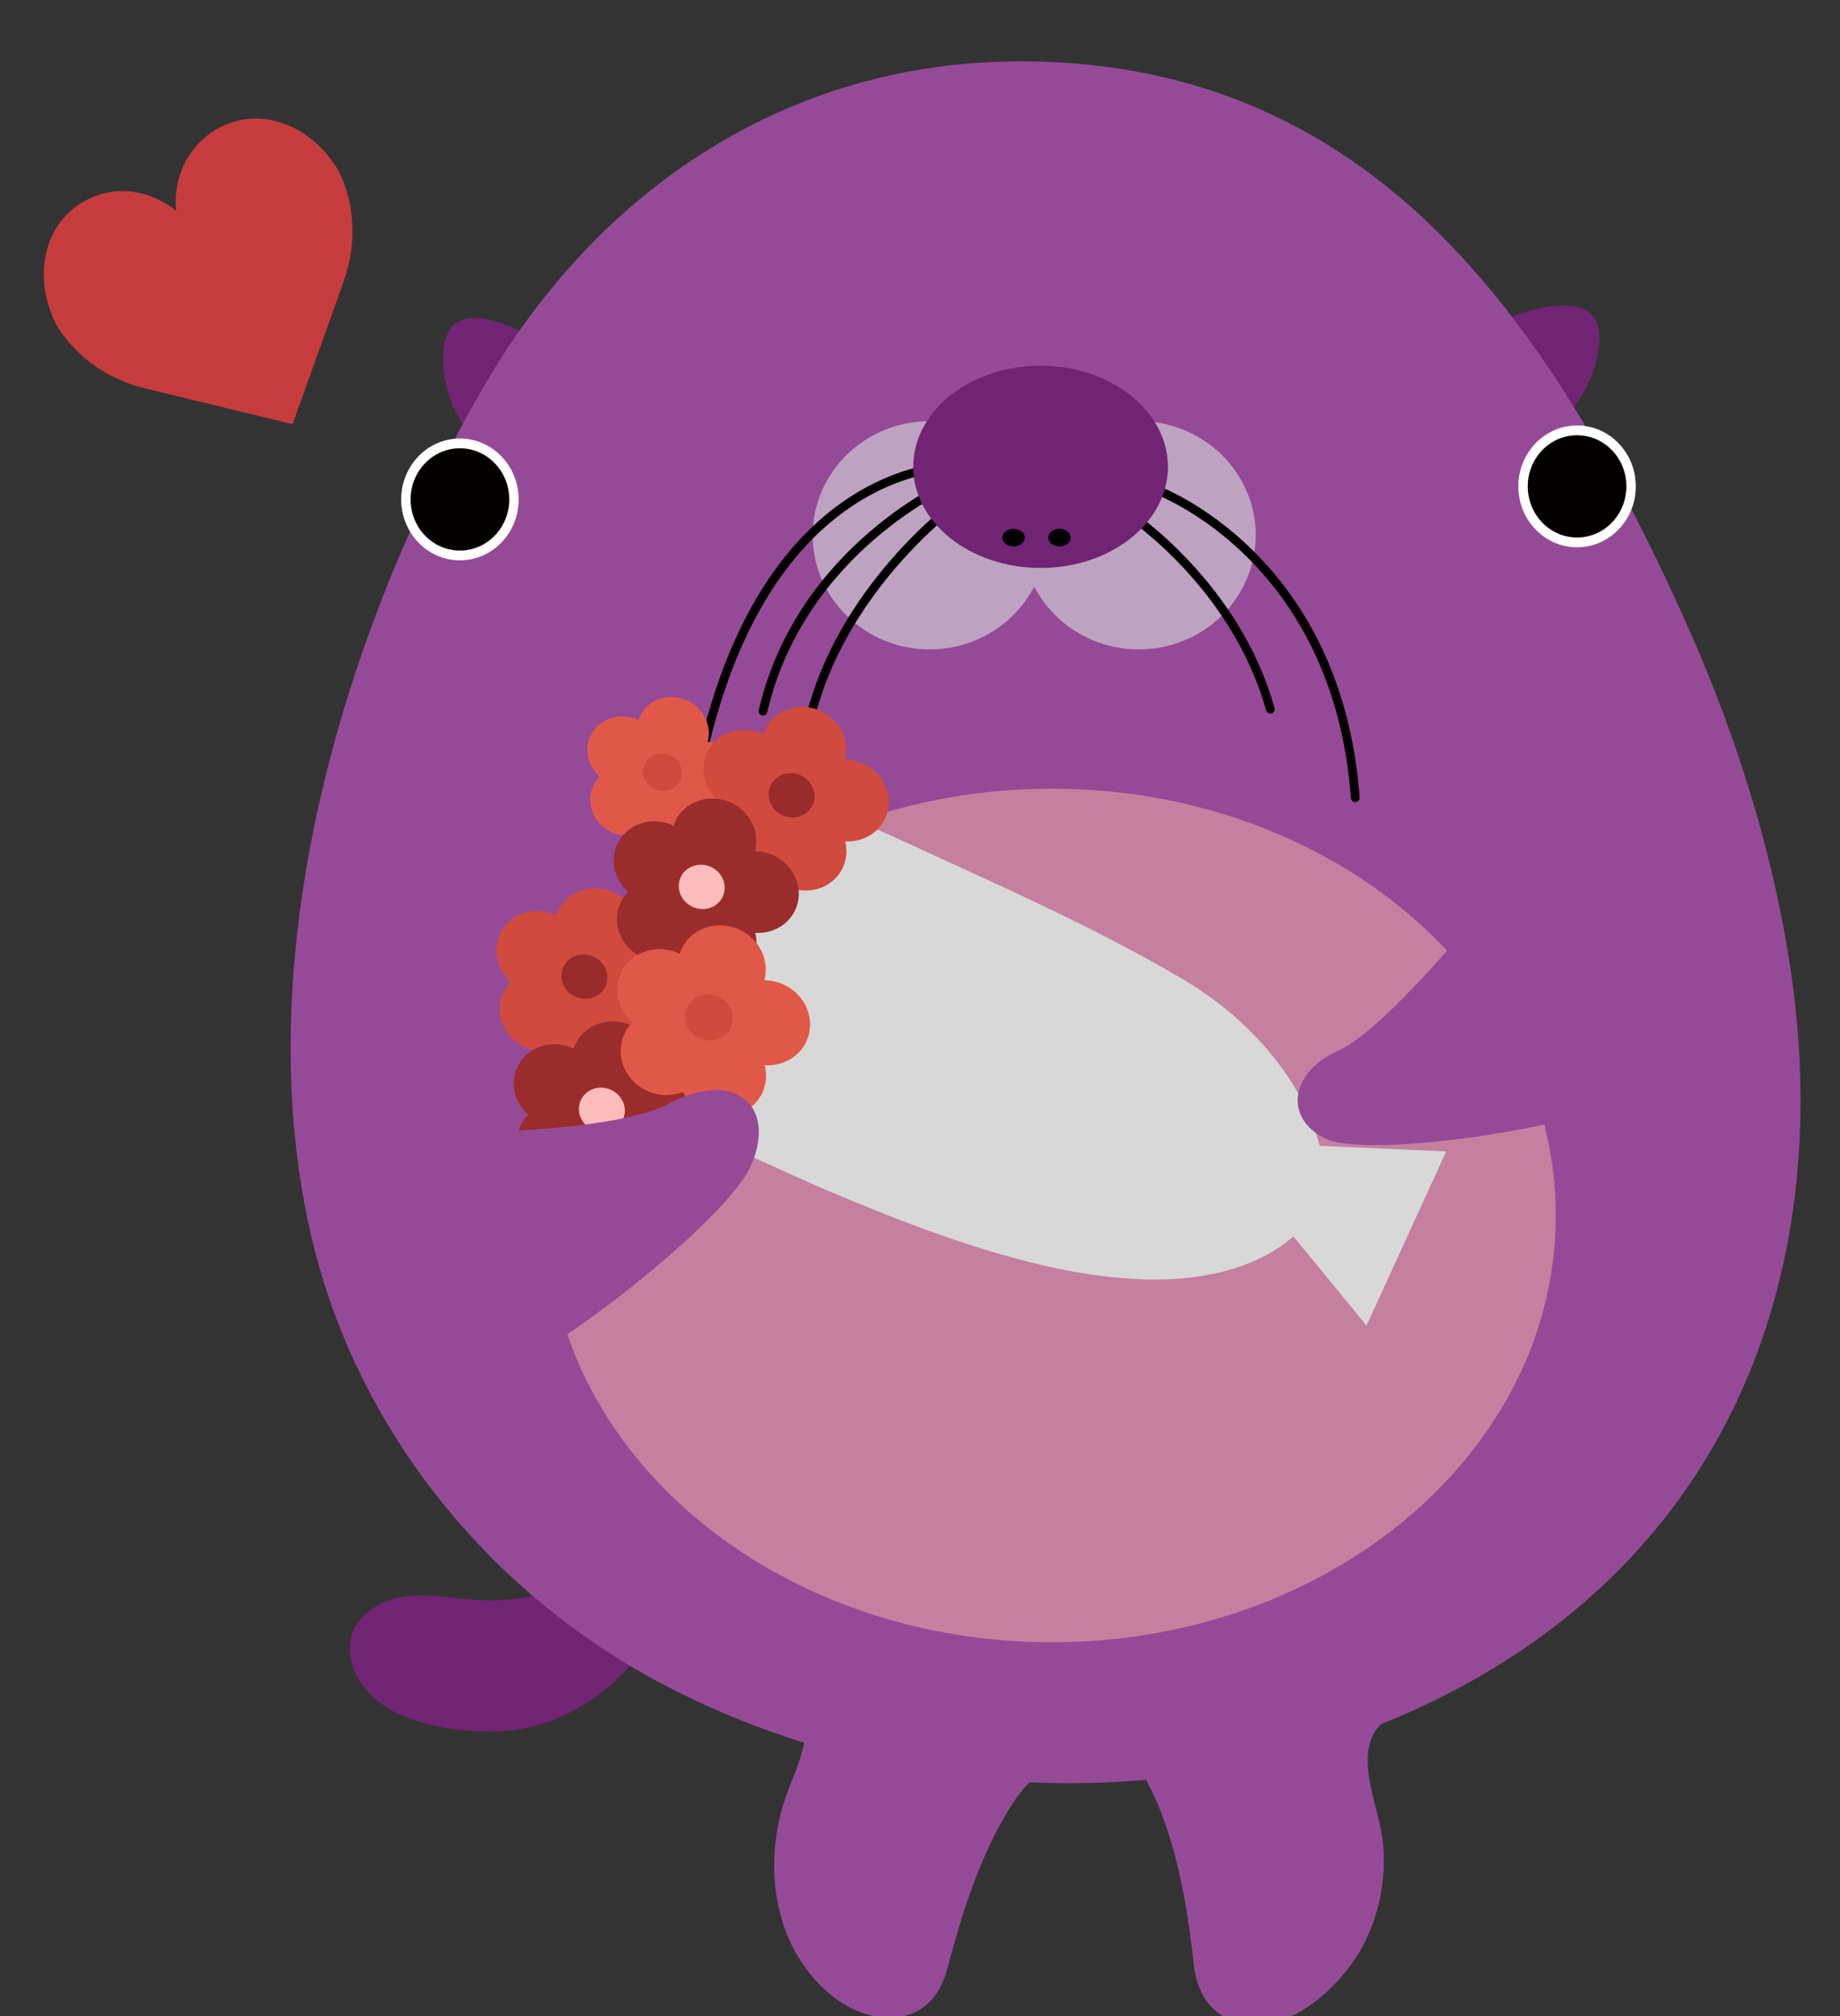 <svg xmlns="http://www.w3.org/2000/svg" xmlns:xlink="http://www.w3.org/1999/xlink" width="210" height="230" viewBox="0 0 210 230">
    <rect x="0" y="0" width="210" height="230" fill="#333333" stroke="none"/>
    <defs>
        <path id="a" d="M.252.155h36.693v36.123H.252z"/>
    </defs>
    <g fill="none" fill-rule="evenodd">
        <path fill="#712473" d="M78.746 164.327c-3.163 6.416-7.506 13.169-14.159 16.414-3.847 1.876-8.004 2.092-12.189 1.612-2.525-.29-5.016-.621-7.523.084-2.908.818-5.263 3.047-4.934 6.235.268 2.595 2.144 4.93 4.349 6.218 3.173 1.852 7.052 2.494 10.678 2.643 6.688.275 12.68-2.63 17.062-7.642 4.07-4.654 6.894-11.284 7.12-18.461.076-2.383-.194-4.744-.404-7.103M62.747 39.669s-12.083-8.194-12.188.922c-.104 9.116 8.135 13.248 8.135 13.248l4.053-14.17zM170.565 36.959s13.174-6.254 11.896 2.78c-1.277 9.033-10.038 11.858-10.038 11.858l-1.858-14.638z"/>
        <path fill="#954A97" d="M123.62 202.105c-1.74-.357-3.557-.71-5.116.395-1.592 1.128-2.745 2.88-3.719 4.531-3.195 5.42-5.1 11.65-6.706 17.692-1.806 6.795-8.667 6.71-13.359 2.771-6.79-5.7-7.79-15.588-4.681-23.467 1.69-4.284 3.906-9.272-1.568-12.084"/>
        <g transform="translate(123.797 194.718)">
            <mask id="b" fill="#fff">
                <use xlink:href="#a"/>
            </mask>
            <path fill="#954A97" d="M36.945.155s-1.285.58-1.29.581c-5.395 2.43-2.893 8.513-1.939 12.835.972 4.398.249 9.273-1.757 13.298-2.535 5.085-9.606 11.73-15.843 8.605-2.29-1.148-3.38-3.546-3.656-5.991-.675-5.972-1.62-12.11-3.856-17.727-.97-2.438-2.247-5.055-4.368-6.708C1.996 3.302 2.899 3.453.252 3.415" mask="url(#b)"/>
        </g>
        <path fill="#954A97" d="M166.409 192.616c.349-.186.696-.374 1.043-.565 31.384-17.293 42.34-49.42 36.565-83.66-2.233-13.245-6.483-26.15-12.04-38.365-5.494-12.078-11.582-23.518-18.93-33.252C159.682 19.064 142.146 7 116.428 7 90.357 7 68.396 21.17 55.04 44.398c-15.79 27.46-26.858 64.465-19.596 96.275 5.208 22.807 20.937 41.584 40.917 51.847 27.708 14.23 62.418 14.833 90.048.096"/>
        <path fill="#C5809F" d="M177.563 138.666c0 26.89-25.763 48.69-57.542 48.69-31.78 0-57.542-21.8-57.542-48.69 0-26.89 25.762-48.689 57.542-48.689s57.542 21.8 57.542 48.69"/>
        <path fill="#BEA2C2" d="M119.455 61.068c0 7.19-5.978 13.018-13.351 13.018-7.374 0-13.352-5.829-13.352-13.018 0-7.19 5.978-13.018 13.352-13.018 7.373 0 13.351 5.828 13.351 13.018"/>
        <path fill="#BEA2C2" d="M143.318 61.068c0 7.19-5.978 13.018-13.351 13.018-7.374 0-13.352-5.829-13.352-13.018 0-7.19 5.978-13.018 13.352-13.018 7.373 0 13.351 5.828 13.351 13.018"/>
        <path stroke="#040000" stroke-linecap="round" d="M109.478 53.164S86.033 51.96 79.304 90.36M131.96 55.883s20.67 7.448 22.717 35.119M109.927 56.833s-17.93 12.531-18.475 32.425M108.766 55.021s-17.314 7.415-21.685 26.104M128.995 58.741s12.07 8.06 15.98 22.155"/>
        <path fill="#712473" d="M133.296 53.258c0 6.37-6.508 11.534-14.536 11.534-8.027 0-14.535-5.164-14.535-11.534 0-6.37 6.508-11.534 14.535-11.534 8.028 0 14.536 5.164 14.536 11.534"/>
        <path fill="#040000" d="M116.957 61.336c0 .555-.573 1.006-1.28 1.006-.706 0-1.279-.45-1.279-1.006 0-.557.573-1.008 1.28-1.008.706 0 1.279.451 1.279 1.008M122.206 61.336c0 .555-.572 1.006-1.28 1.006-.706 0-1.279-.45-1.279-1.006 0-.557.573-1.008 1.28-1.008.707 0 1.28.451 1.28 1.008"/>
        <path fill="#FFF" d="M186.696 55.487c0 3.838-3.002 6.949-6.705 6.949-3.702 0-6.704-3.111-6.704-6.949 0-3.837 3.002-6.948 6.704-6.948 3.703 0 6.705 3.11 6.705 6.948"/>
        <path fill="#040000" d="M185.62 55.487c0 3.222-2.52 5.834-5.629 5.834-3.108 0-5.628-2.612-5.628-5.834 0-3.222 2.52-5.833 5.628-5.833 3.11 0 5.63 2.611 5.63 5.833"/>
        <path fill="#FFF" d="M59.194 56.976c0 3.838-3.001 6.949-6.704 6.949-3.702 0-6.704-3.111-6.704-6.949 0-3.837 3.002-6.948 6.704-6.948 3.703 0 6.704 3.11 6.704 6.948"/>
        <path fill="#040000" d="M58.12 56.976c0 3.222-2.52 5.834-5.63 5.834-3.109 0-5.629-2.612-5.629-5.834 0-3.222 2.52-5.834 5.63-5.834 3.108 0 5.628 2.612 5.628 5.834"/>
        <path fill="#C63C3C" d="M20.098 24.03c-.38-3.784 1.416-7.548 4.87-9.429 4.653-2.531 10.172-.38 13.179 4.126 0 0 .869 1.052 1.523 3.441.892 3.253.689 6.686-.405 9.816l-5.871 16.404-16.797-4.068c-3.226-.778-6.226-2.468-8.481-4.98-1.656-1.844-2.07-3.144-2.07-3.144-2.164-4.965-.983-10.762 3.67-13.294 3.453-1.88 7.403-1.24 10.382 1.128"/>
        <path fill="#D8D8D8" d="M72.635 125.542l16.94-35.291c.218-.441 16.79 7.22 17.85 7.705 9.16 4.187 18.887 8.606 27.72 13.844 8.256 4.897 15.052 13.126 15.974 21.732.47 4.39-3.3 8.038-7.094 9.911-13.93 6.877-35.777-1.788-50.039-7.809-1.987-.839-21.55-9.677-21.351-10.092"/>
        <path fill="#E25848" d="M78.42 79.914c-2.08-.95-4.497-.12-5.4 1.852-.06.133-.112.267-.156.403l-.08-.04c-2.08-.948-4.498-.12-5.4 1.852-.73 1.593-.246 3.445 1.064 4.598a3.752 3.752 0 0 0-.746 1.077c-.902 1.972.053 4.34 2.132 5.289a4.238 4.238 0 0 0 3.327.1 4.25 4.25 0 0 0 2.017 1.9c2.08.95 4.498.12 5.4-1.852.376-.82.429-1.709.214-2.536 1.63.11 3.2-.729 3.89-2.233.902-1.972-.052-4.34-2.132-5.289a4.31 4.31 0 0 0-1.793-.393c.51-1.84-.45-3.868-2.337-4.728"/>
        <path fill="#D04A3D" d="M93.666 81.112c-2.445-1.116-5.287-.142-6.348 2.176a4.5 4.5 0 0 0-.184.474c-.031-.015-.062-.032-.095-.046-2.444-1.116-5.287-.141-6.347 2.176-.857 1.874-.289 4.05 1.251 5.405-.355.36-.655.783-.876 1.267-1.061 2.318.061 5.101 2.506 6.217 1.3.593 2.713.595 3.91.118a5.01 5.01 0 0 0 2.372 2.234c2.445 1.115 5.287.14 6.347-2.178a4.439 4.439 0 0 0 .252-2.98c1.916.127 3.763-.858 4.573-2.627 1.06-2.317-.062-5.101-2.506-6.217a5.076 5.076 0 0 0-2.107-.462c.598-2.163-.53-4.546-2.748-5.557M70.016 101.797c-2.445-1.116-5.287-.141-6.347 2.176a4.368 4.368 0 0 0-.184.474l-.095-.046c-2.446-1.116-5.287-.14-6.348 2.177-.857 1.873-.288 4.05 1.251 5.404-.356.36-.655.784-.876 1.267-1.06 2.318.061 5.1 2.506 6.217a4.982 4.982 0 0 0 3.91.118 5.009 5.009 0 0 0 2.372 2.233c2.445 1.116 5.287.141 6.348-2.176.44-.965.503-2.01.25-2.981 1.917.127 3.763-.858 4.573-2.627 1.062-2.318-.06-5.101-2.505-6.217a5.069 5.069 0 0 0-2.108-.461c.6-2.164-.53-4.547-2.747-5.558"/>
        <path fill="#9B2C2C" d="M83.407 91.557c-2.445-1.115-5.287-.14-6.348 2.177a4.368 4.368 0 0 0-.184.474l-.095-.047c-2.445-1.116-5.287-.14-6.348 2.178-.857 1.873-.288 4.049 1.252 5.404-.356.36-.656.783-.877 1.267-1.06 2.317.061 5.1 2.507 6.216a4.98 4.98 0 0 0 3.91.119 5.013 5.013 0 0 0 2.371 2.233c2.446 1.115 5.287.141 6.348-2.177a4.442 4.442 0 0 0 .251-2.98c1.916.127 3.763-.858 4.573-2.627 1.061-2.318-.061-5.101-2.506-6.217a5.069 5.069 0 0 0-2.108-.462c.6-2.163-.53-4.546-2.746-5.558M72.009 116.988c-2.445-1.115-5.287-.141-6.348 2.177a4.368 4.368 0 0 0-.184.474 2.906 2.906 0 0 0-.095-.046c-2.445-1.116-5.286-.142-6.348 2.177-.856 1.873-.288 4.049 1.252 5.404-.356.36-.655.784-.877 1.266-1.06 2.319.061 5.102 2.507 6.218a4.98 4.98 0 0 0 3.91.118 5.002 5.002 0 0 0 2.372 2.233c2.445 1.116 5.287.14 6.347-2.177a4.44 4.44 0 0 0 .251-2.981c1.917.128 3.763-.857 4.573-2.626 1.061-2.318-.061-5.101-2.506-6.217a5.069 5.069 0 0 0-2.107-.462c.599-2.163-.53-4.546-2.747-5.558"/>
        <path fill="#E25848" d="M84.373 106.052c-2.546-1.161-5.505-.147-6.61 2.267a4.487 4.487 0 0 0-.191.493c-.033-.016-.065-.033-.1-.049-2.545-1.161-5.503-.146-6.608 2.267-.892 1.95-.3 4.216 1.302 5.627-.37.375-.681.816-.911 1.319-1.105 2.413.063 5.311 2.609 6.472a5.183 5.183 0 0 0 4.071.124 5.213 5.213 0 0 0 2.469 2.325c2.546 1.161 5.505.147 6.61-2.267a4.62 4.62 0 0 0 .26-3.103c1.995.133 3.918-.893 4.762-2.734 1.104-2.414-.065-5.312-2.61-6.473a5.28 5.28 0 0 0-2.194-.481c.624-2.253-.552-4.734-2.86-5.787"/>
        <path fill="#D04A3D" d="M82.004 113.7c1.382.63 2.017 2.203 1.417 3.514-.6 1.31-2.206 1.861-3.588 1.23-1.382-.63-2.017-2.204-1.417-3.514.6-1.31 2.206-1.861 3.588-1.23"/>
        <path fill="#992B2B" d="M67.742 109.141c1.327.606 1.936 2.117 1.36 3.376-.576 1.259-2.119 1.788-3.446 1.182-1.327-.606-1.937-2.117-1.36-3.376.575-1.258 2.118-1.787 3.446-1.182"/>
        <path fill="#FDBCBC" d="M81.132 98.902c1.328.606 1.937 2.117 1.36 3.376-.576 1.258-2.118 1.788-3.446 1.182-1.327-.606-1.936-2.117-1.36-3.376.575-1.259 2.119-1.788 3.446-1.182"/>
        <path fill="#D04A3D" d="M76.485 86.162c1.13.515 1.648 1.801 1.158 2.872-.49 1.07-1.802 1.52-2.932 1.005-1.129-.515-1.648-1.8-1.157-2.872.49-1.07 1.802-1.52 2.931-1.005"/>
        <path fill="#FDBCBC" d="M69.735 124.333c1.327.606 1.936 2.117 1.36 3.376-.576 1.258-2.119 1.788-3.446 1.182-1.328-.606-1.937-2.117-1.361-3.376.576-1.259 2.12-1.788 3.447-1.182"/>
        <path fill="#992B2B" d="M91.391 88.456c1.328.606 1.937 2.118 1.362 3.376-.577 1.259-2.12 1.788-3.447 1.182-1.328-.606-1.937-2.117-1.361-3.376.576-1.258 2.12-1.787 3.446-1.182"/>
        <path fill="#D8D8D8" d="M146.338 139.497l9.624 11.729 9.091-19.864-17.011-.76z"/>
        <path fill="#954A97" d="M151.323 129.915c-4.726-2.22-4.224-7.515 1.402-10.05 4.211-1.899 11.7-10.443 15.51-15.03 1.532-1.845 4.452-2.584 6.86-1.665 15.533 5.926 16.089 18.08 15.197 19.515-3.178 5.12-33.533 9.785-38.97 7.23M85.674 133.044c3.01-6.711-1.622-11.21-9.31-7.145-5.48 2.897-20.095 3.367-28.042 3.399a6.239 6.239 0 0 0-6.198 5.757c-1.281 16.668 9.6 22.67 11.215 22.756 5.633.302 29.324-18.055 32.335-24.767"/>
    </g>
</svg>
